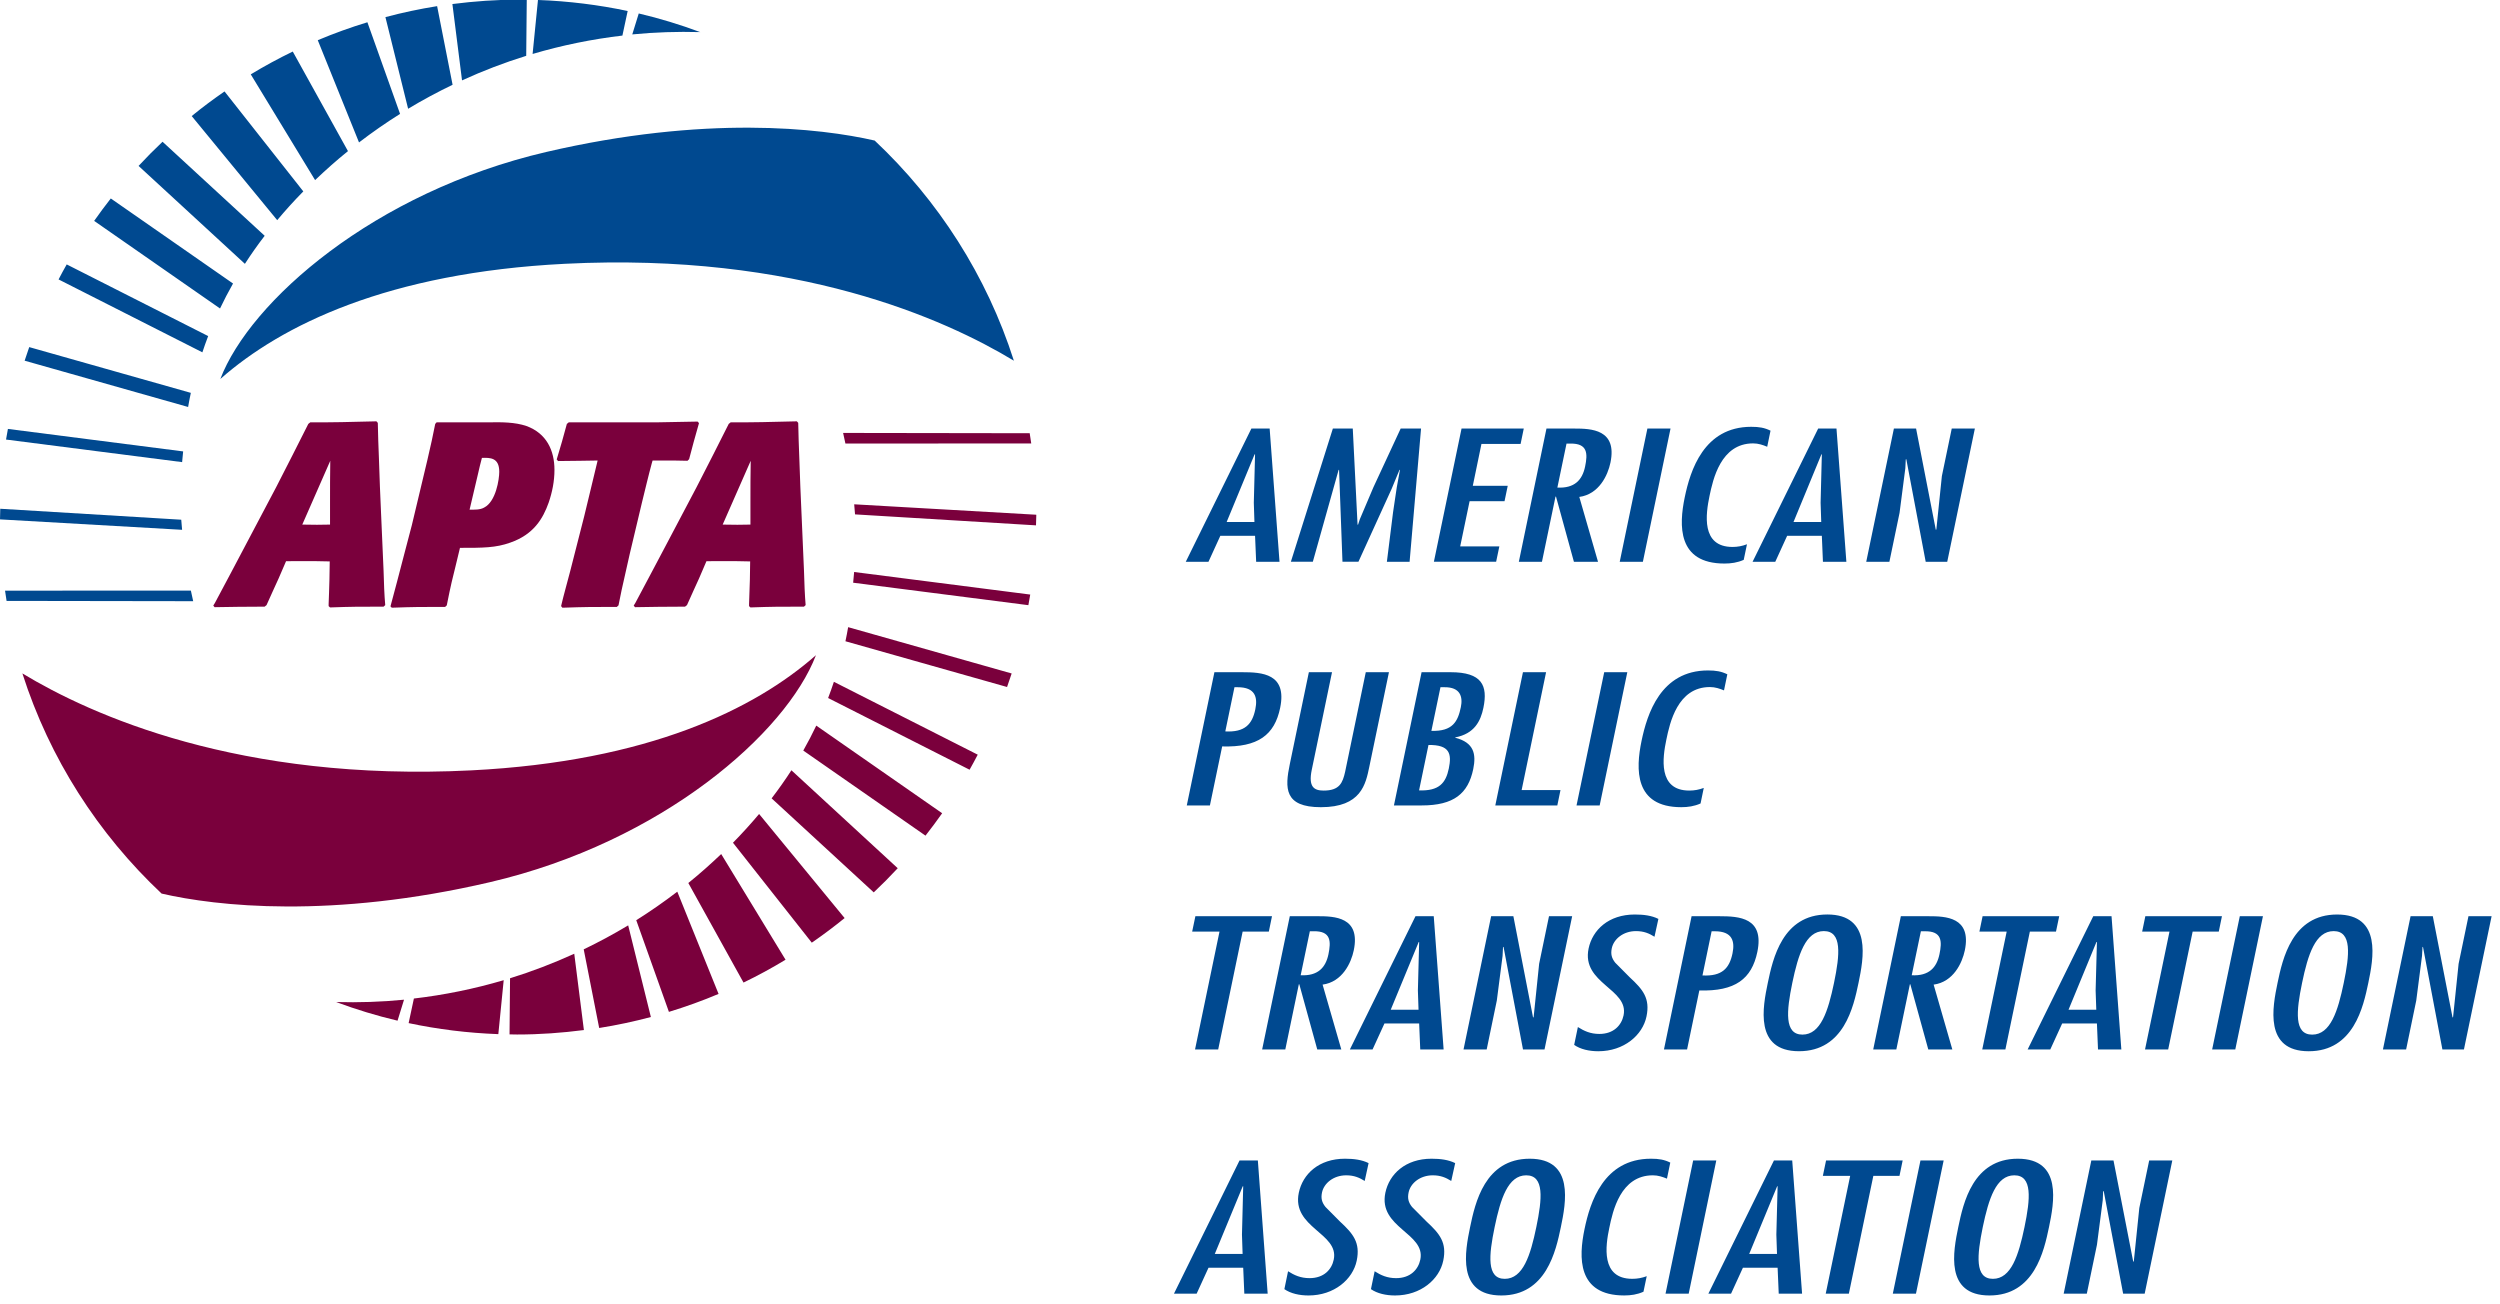 <?xml version="1.0" ?>
<svg xmlns="http://www.w3.org/2000/svg" viewBox="0 0 230 120">
    <defs id="defs2820">
        <clipPath clipPathUnits="userSpaceOnUse" id="clipPath2834">
            <path d="m 0,351.543 306.007,0 L 306.007,0 0,0 0,351.543 z" id="path2836" />
        </clipPath>
        <clipPath clipPathUnits="userSpaceOnUse" id="clipPath2846">
            <path d="m 304.942,396.814 307.164,0 0,-396.814 -307.164,0 0,396.814 z" id="path2848" />
        </clipPath>
        <clipPath clipPathUnits="userSpaceOnUse" id="clipPath2860">
            <path d="m 0,790.881 612.025,0 0,-345.308 -612.025,0 0,345.308 z" id="path2862" />
        </clipPath>
        <clipPath clipPathUnits="userSpaceOnUse" id="clipPath2876">
            <path d="M 0,0 612,0 612,792 0,792 0,0 z" id="path2878" />
        </clipPath>
        <clipPath clipPathUnits="userSpaceOnUse" id="clipPath2892">
            <path d="m 31.658,356 145.017,0 0,82.237 -145.017,0 0,-82.237 z" id="path2894" />
        </clipPath>
    </defs>
    <g id="g2826" transform="matrix(1.25,0,0,-1.25,-43.373,572.761)">
        <g id="g3571" transform="matrix(1.344,0,0,1.344,-11.934,-124.792)">
            <path d="m 34.698,405.338 9.971,-0.571 -0.047,0.553 -9.911,0.6 c -0.004,-0.184 -0.013,-0.366 -0.013,-0.55 l 0,-0.032 z m 10.578,-4.48 -0.127,0.581 -10.176,-0.004 c 0.026,-0.188 0.054,-0.374 0.084,-0.561 l 10.219,-0.016 z m 14.195,32.701 0.527,-4.181 c 1.148,0.526 2.322,0.975 3.515,1.345 l 0.03,3.072 c -0.138,0.002 -0.276,0.006 -0.412,0.006 -1.242,0 -2.461,-0.089 -3.66,-0.242 m -2.425,-5.735 c 0.795,0.48 1.608,0.915 2.435,1.314 l -0.847,4.306 c -0.96,-0.154 -1.904,-0.354 -2.831,-0.602 l 1.243,-5.018 z m -7.169,-6.1 c 0.444,0.53 0.916,1.053 1.421,1.566 0.004,0.003 0.006,0.006 0.009,0.008 l -4.315,5.475 c -0.617,-0.428 -1.219,-0.874 -1.798,-1.348 l 4.683,-5.701 z m 19.444,10.172 c 1.237,0.121 2.48,0.161 3.721,0.126 -1.092,0.407 -2.214,0.75 -3.366,1.021 l -0.355,-1.147 z m -5.458,-1.071 c 1.612,0.477 3.258,0.811 4.918,1.007 l 0.288,1.345 c -1.592,0.338 -3.234,0.543 -4.912,0.604 l -0.294,-2.956 z m -9.506,-4.845 c 0.731,0.561 1.48,1.081 2.248,1.563 l -1.789,5.018 c -0.927,-0.282 -1.835,-0.611 -2.718,-0.982 l 2.259,-5.599 z m -7.611,-9.093 c 0.218,0.46 0.456,0.914 0.712,1.367 l -6.694,4.658 c -0.315,-0.402 -0.618,-0.81 -0.911,-1.228 l 6.893,-4.797 z m -4.461,7.807 5.823,-5.362 c 0.333,0.518 0.695,1.032 1.083,1.536 l -5.593,5.15 c -0.452,-0.427 -0.89,-0.868 -1.313,-1.324 m 9.667,-0.777 c 0.583,0.557 1.182,1.09 1.8,1.587 l -3.023,5.453 c -0.788,-0.381 -1.556,-0.799 -2.3,-1.249 l 3.523,-5.791 z m -6.173,-9.431 c 0.099,0.299 0.205,0.595 0.317,0.89 l -7.746,3.924 c -0.154,-0.27 -0.303,-0.544 -0.446,-0.822 l 7.875,-3.992 z m -1.109,-6.013 c 0.017,0.195 0.034,0.391 0.056,0.587 l -9.596,1.231 c -0.032,-0.195 -0.073,-0.387 -0.103,-0.582 l 9.643,-1.236 z m 0.328,3.02 c 0.044,0.257 0.094,0.516 0.149,0.773 l -8.85,2.506 c -0.087,-0.247 -0.171,-0.494 -0.251,-0.744 l 8.952,-2.535 z m 37.597,14.59 c -2.992,0.688 -9.293,1.4 -17.987,-0.626 -9.429,-2.2 -16.219,-8.174 -17.846,-12.431 3.352,2.954 9.183,5.82 18.87,6.308 12.704,0.642 20.845,-3.043 24.587,-5.308 -1.487,4.656 -4.145,8.786 -7.624,12.057" style="fill:#004990;fill-opacity:1;fill-rule:nonzero;stroke:none" id="path2970" />
            <path d="m 91.444,405.593 -9.97,0.571 0.046,-0.552 9.91,-0.601 c 0.005,0.184 0.016,0.367 0.016,0.551 0,0.01 -0.002,0.021 -0.002,0.031 m -10.577,4.479 0.126,-0.58 10.176,0.003 c -0.024,0.188 -0.053,0.376 -0.084,0.561 l -10.218,0.016 z m -14.195,-32.699 -0.528,4.179 c -1.148,-0.524 -2.322,-0.974 -3.516,-1.343 l -0.028,-3.073 c 0.138,-0.002 0.273,-0.007 0.413,-0.007 1.239,0 2.46,0.089 3.659,0.244 m 2.425,5.733 c -0.795,-0.479 -1.607,-0.915 -2.435,-1.314 l 0.847,-4.306 c 0.961,0.153 1.904,0.354 2.831,0.601 l -1.243,5.019 z m 7.17,6.099 c -0.445,-0.529 -0.917,-1.052 -1.423,-1.566 -0.001,-0.003 -0.006,-0.005 -0.008,-0.008 l 4.316,-5.473 c 0.616,0.425 1.217,0.874 1.798,1.347 l -4.683,5.7 z M 56.822,379.035 c -1.237,-0.123 -2.48,-0.162 -3.721,-0.128 1.092,-0.405 2.214,-0.749 3.366,-1.021 l 0.355,1.149 z m 5.458,1.069 c -1.613,-0.477 -3.258,-0.811 -4.918,-1.005 l -0.288,-1.346 c 1.593,-0.339 3.233,-0.543 4.912,-0.604 l 0.294,2.955 z m 9.507,4.846 c -0.731,-0.559 -1.481,-1.08 -2.248,-1.562 l 1.789,-5.02 c 0.928,0.284 1.835,0.61 2.719,0.984 l -2.26,5.598 z m 7.61,9.095 c -0.218,-0.46 -0.456,-0.915 -0.711,-1.367 l 6.693,-4.659 c 0.314,0.401 0.619,0.81 0.912,1.227 l -6.894,4.799 z m 4.461,-7.81 -5.822,5.364 c -0.335,-0.519 -0.696,-1.032 -1.084,-1.538 l 5.593,-5.149 c 0.452,0.427 0.891,0.868 1.313,1.323 m -9.667,0.777 c -0.584,-0.556 -1.183,-1.089 -1.8,-1.587 l 3.022,-5.452 c 0.788,0.381 1.556,0.799 2.302,1.251 l -3.524,5.788 z m 6.171,9.431 c -0.097,-0.297 -0.204,-0.594 -0.316,-0.887 l 7.747,-3.927 c 0.153,0.271 0.301,0.546 0.446,0.824 l -7.877,3.99 z m 1.109,6.014 c -0.017,-0.195 -0.034,-0.392 -0.054,-0.587 l 9.595,-1.23 c 0.033,0.194 0.073,0.385 0.102,0.581 l -9.643,1.236 z m -0.328,-3.021 c -0.045,-0.256 -0.093,-0.515 -0.148,-0.772 l 8.85,-2.505 c 0.087,0.247 0.172,0.491 0.252,0.741 l -8.954,2.536 z M 43.547,384.846 c 2.991,-0.69 9.293,-1.402 17.987,0.626 9.429,2.2 16.218,8.172 17.846,12.429 -3.352,-2.953 -9.182,-5.818 -18.869,-6.307 -12.705,-0.642 -20.847,3.042 -24.588,5.309 1.487,-4.657 4.146,-8.787 7.624,-12.057 m 32.26,23.701 c -0.015,-0.744 -0.015,-1.56 -0.015,-2.304 l 0,-1.19 c -0.618,-0.014 -0.783,-0.014 -1.52,0 l 1.535,3.494 z m 2.527,2.161 c -1.73,-0.042 -2.122,-0.057 -3.626,-0.057 l -0.105,-0.085 c -0.827,-1.661 -0.932,-1.833 -1.761,-3.465 l -1.684,-3.193 c -0.437,-0.844 -1.174,-2.204 -1.67,-3.149 l -0.089,-0.142 0.073,-0.087 c 0.994,0.014 1.55,0.029 2.739,0.029 l 0.107,0.085 c 0.224,0.487 0.45,1.017 0.661,1.462 l 0.405,0.943 c 0.948,0 1.265,0.015 2.393,-0.013 l -0.015,-0.989 c -0.016,-0.572 -0.031,-0.916 -0.045,-1.346 l 0,-0.113 0.075,-0.072 c 1.204,0.043 1.594,0.043 2.933,0.043 l 0.09,0.085 c -0.044,0.502 -0.074,1.246 -0.09,1.875 l -0.134,3.093 c -0.046,1.016 -0.09,2.034 -0.121,3.05 -0.015,0.314 -0.061,1.675 -0.061,1.961 l -0.075,0.085 z m -9.15,-7.256 c -0.467,-2.049 -0.511,-2.276 -0.616,-2.821 l -0.091,-0.086 c -1.309,0 -1.701,0 -2.979,-0.044 l -0.075,0.087 c 0.12,0.53 0.361,1.374 0.496,1.904 l 0.767,3.005 c 0.196,0.845 0.542,2.207 0.738,3.065 l -0.948,-0.015 c -0.181,0 -1.036,-0.014 -1.218,-0.014 l -0.075,0.087 c 0.24,0.801 0.346,1.158 0.556,1.946 l 0.105,0.086 4.814,0 c 0.633,0.015 1.61,0.029 2.242,0.042 l 0.075,-0.084 c -0.256,-0.916 -0.345,-1.205 -0.541,-1.976 l -0.09,-0.087 c -0.691,0.015 -0.768,0.015 -1.113,0.015 l -0.797,0 c -0.016,-0.057 -0.032,-0.1 -0.046,-0.158 -0.165,-0.6 -0.392,-1.559 -0.541,-2.161 l -0.663,-2.791 z m -8.307,4.394 c 0.06,0.286 0.137,0.572 0.21,0.859 0.437,0.014 0.95,0.028 0.95,-0.759 0,-0.414 -0.181,-1.632 -0.828,-1.961 -0.226,-0.13 -0.526,-0.115 -0.797,-0.115 l 0.465,1.976 z m -0.992,-4.067 c 1.264,0 1.956,0 2.753,0.286 1.279,0.445 1.79,1.305 2.105,2.192 0.196,0.573 0.317,1.173 0.317,1.789 0,1.074 -0.437,2.005 -1.535,2.405 -0.631,0.215 -1.354,0.215 -2.105,0.201 l -2.814,0 -0.076,-0.086 c -0.239,-1.231 -0.482,-2.205 -1.279,-5.54 l -0.466,-1.777 c -0.225,-0.887 -0.466,-1.774 -0.706,-2.675 l 0.074,-0.073 c 1.234,0.044 1.594,0.044 2.92,0.044 l 0.09,0.085 c 0.226,1.145 0.331,1.546 0.481,2.148 l 0.241,1.001 z m -7.102,4.768 c -0.013,-0.744 -0.013,-1.56 -0.013,-2.304 l 0,-1.19 c -0.619,-0.014 -0.783,-0.014 -1.52,0 l 1.533,3.494 z m 2.528,2.161 c -1.73,-0.042 -2.122,-0.057 -3.625,-0.057 l -0.106,-0.085 c -0.828,-1.661 -0.933,-1.833 -1.76,-3.465 l -1.686,-3.193 c -0.435,-0.844 -1.172,-2.204 -1.67,-3.149 l -0.088,-0.142 0.074,-0.087 c 0.993,0.014 1.549,0.029 2.738,0.029 l 0.105,0.085 c 0.225,0.487 0.451,1.017 0.662,1.462 l 0.407,0.943 c 0.948,0 1.264,0.015 2.391,-0.013 l -0.016,-0.989 c -0.013,-0.572 -0.029,-0.916 -0.044,-1.346 l 0,-0.113 0.077,-0.072 c 1.203,0.043 1.593,0.043 2.932,0.043 l 0.091,0.085 c -0.046,0.502 -0.076,1.246 -0.091,1.875 l -0.135,3.093 c -0.045,1.016 -0.09,2.034 -0.119,3.05 -0.016,0.314 -0.062,1.675 -0.062,1.961 l -0.075,0.085 z" style="fill:#7a003c;fill-opacity:1;fill-rule:nonzero;stroke:none" id="path3030" />
            <path d="m 149.848,368.064 -0.318,-2.449 -0.556,-2.68 -1.267,0 1.514,7.295 1.215,0 1.081,-5.544 0.031,0.02 0.301,2.922 0.541,2.602 1.266,0 -1.513,-7.295 -1.179,0 -1.064,5.622 -0.031,-0.02 -0.021,-0.473 z m -4.842,1.354 c 1.002,0 0.877,-1.286 0.556,-2.835 -0.323,-1.548 -0.729,-2.834 -1.73,-2.834 -1.002,0 -0.872,1.286 -0.555,2.834 0.324,1.549 0.729,2.835 1.729,2.835 m 0.189,0.909 c -2.457,0 -2.986,-2.428 -3.259,-3.744 -0.273,-1.315 -0.751,-3.745 1.706,-3.745 2.459,0 2.988,2.43 3.262,3.745 0.272,1.316 0.751,3.744 -1.709,3.744 m -5.577,-7.392 -1.268,0 1.515,7.296 1.27,0 -1.517,-7.296 z m -0.728,7.296 -0.174,-0.842 -1.432,0 -1.341,-6.454 -1.267,0 1.34,6.454 -1.496,0 0.175,0.842 4.195,0 z m -6.881,-5.118 -1.523,0 1.531,3.706 0.025,0 -0.069,-2.651 0.036,-1.055 z m -0.168,5.118 -3.592,-7.296 1.242,0 0.651,1.422 1.9,0 0.061,-1.422 1.279,0 -0.54,7.296 -1.001,0 z m -4.669,-7.296 -1.268,0 1.513,7.296 1.267,0 -1.512,-7.296 z m -1.19,6.3 c -0.234,0.096 -0.482,0.183 -0.772,0.183 -1.775,0 -2.2,-1.972 -2.386,-2.883 -0.203,-0.967 -0.478,-2.785 1.259,-2.785 0.277,0 0.531,0.047 0.791,0.144 l -0.178,-0.851 c -0.348,-0.156 -0.687,-0.204 -1.056,-0.204 -2.584,0 -2.491,2.101 -2.173,3.629 0.301,1.46 1.041,3.859 3.639,3.859 0.431,0 0.725,-0.048 1.058,-0.212 l -0.182,-0.88 z m -7.707,0.183 c 1.002,0 0.874,-1.286 0.553,-2.835 -0.32,-1.548 -0.726,-2.834 -1.729,-2.834 -1,0 -0.874,1.286 -0.553,2.834 0.321,1.549 0.729,2.835 1.729,2.835 m 0.191,0.909 c -2.46,0 -2.99,-2.428 -3.264,-3.744 -0.271,-1.315 -0.749,-3.745 1.708,-3.745 2.458,0 2.988,2.43 3.262,3.745 0.273,1.316 0.752,3.744 -1.706,3.744 m -4.297,-1.218 c -0.292,0.183 -0.583,0.309 -1.012,0.309 -0.698,0 -1.22,-0.435 -1.323,-0.939 -0.066,-0.319 -0.013,-0.541 0.188,-0.793 l 0.798,-0.803 c 0.723,-0.667 1.118,-1.152 0.912,-2.139 -0.212,-1.025 -1.231,-1.906 -2.64,-1.906 -0.493,0 -0.977,0.107 -1.32,0.347 l 0.203,0.979 c 0.335,-0.213 0.68,-0.377 1.175,-0.377 0.785,0 1.214,0.474 1.326,1.016 0.302,1.451 -2.313,1.74 -1.915,3.658 0.213,1.025 1.098,1.866 2.529,1.866 0.483,0 0.927,-0.057 1.295,-0.241 l -0.216,-0.977 z m -4.739,0 c -0.293,0.183 -0.584,0.309 -1.014,0.309 -0.697,0 -1.218,-0.435 -1.324,-0.939 -0.067,-0.319 -0.01,-0.541 0.19,-0.793 l 0.798,-0.803 c 0.723,-0.667 1.118,-1.152 0.913,-2.139 -0.213,-1.025 -1.234,-1.906 -2.64,-1.906 -0.495,0 -0.98,0.107 -1.322,0.347 l 0.202,0.979 c 0.337,-0.213 0.682,-0.377 1.178,-0.377 0.787,0 1.213,0.474 1.324,1.016 0.304,1.451 -2.312,1.74 -1.914,3.658 0.213,1.025 1.097,1.866 2.53,1.866 0.48,0 0.926,-0.057 1.292,-0.241 l -0.213,-0.977 z m -6.686,-3.996 -1.523,0 1.531,3.706 0.025,0 -0.068,-2.651 0.035,-1.055 z m -0.168,5.118 -3.592,-7.296 1.242,0 0.651,1.422 1.9,0 0.061,-1.422 1.279,0 -0.538,7.296 -1.003,0 z m 64.755,11.206 -0.316,-2.448 -0.555,-2.68 -1.27,0 1.514,7.297 1.218,0 1.08,-5.546 0.029,0.019 0.303,2.923 0.54,2.604 1.267,0 -1.515,-7.297 -1.179,0 -1.064,5.621 -0.026,-0.018 -0.026,-0.475 z m -4.838,1.354 c 1.002,0 0.873,-1.287 0.552,-2.835 -0.32,-1.547 -0.726,-2.834 -1.728,-2.834 -1.003,0 -0.874,1.287 -0.554,2.834 0.321,1.548 0.728,2.835 1.73,2.835 m 0.188,0.909 c -2.457,0 -2.987,-2.428 -3.261,-3.744 -0.272,-1.314 -0.75,-3.744 1.707,-3.744 2.459,0 2.989,2.43 3.263,3.744 0.272,1.316 0.751,3.744 -1.709,3.744 m -5.576,-7.391 -1.267,0 1.514,7.297 1.267,0 -1.514,-7.297 z m -0.731,7.297 -0.173,-0.843 -1.431,0 -1.34,-6.454 -1.268,0 1.34,6.454 -1.497,0 0.174,0.843 4.195,0 z m -6.881,-5.12 -1.52,0 1.528,3.707 0.027,0 -0.071,-2.652 0.036,-1.055 z m -0.166,5.12 -3.593,-7.296 1.24,0 0.651,1.423 1.903,0 0.059,-1.423 1.278,0 -0.537,7.296 -1.001,0 z m -1.865,2e-4 -0.176,-0.843 -1.431,0 -1.34,-6.454 -1.267,0 1.338,6.454 -1.494,0 0.175,0.843 4.195,0 z m -8.672,0 1.52,0 c 0.926,0 2.362,-0.04 1.984,-1.868 -0.143,-0.688 -0.626,-1.733 -1.708,-1.878 l 1.024,-3.551 -1.317,0 -0.984,3.57 -0.024,0 -0.742,-3.57 -1.266,0 1.513,7.297 z m 2.115,-2.082 c 0.145,0.696 0.152,1.277 -0.816,1.258 l -0.201,0 -0.502,-2.409 c 0.94,-0.048 1.367,0.416 1.519,1.151 m -6.329,1.268 c 1.002,0 0.877,-1.287 0.555,-2.835 -0.323,-1.547 -0.729,-2.834 -1.729,-2.834 -1.002,0 -0.874,1.287 -0.555,2.834 0.323,1.548 0.729,2.835 1.729,2.835 m 0.188,0.909 c -2.457,0 -2.985,-2.428 -3.259,-3.744 -0.273,-1.314 -0.752,-3.744 1.708,-3.744 2.459,0 2.986,2.43 3.26,3.744 0.273,1.316 0.751,3.744 -1.709,3.744 m -6.16,-0.919 c 0.965,0 1.104,-0.551 0.968,-1.209 -0.168,-0.813 -0.568,-1.267 -1.645,-1.21 l 0.501,2.419 0.176,0 z m -1.52,-6.473 0.671,3.232 c 1.965,-0.058 2.868,0.63 3.177,2.11 0.389,1.877 -0.99,1.955 -2.079,1.955 l -1.522,0 -1.513,-7.297 1.266,0 z m -1.785,6.173 c -0.292,0.184 -0.581,0.309 -1.014,0.309 -0.697,0 -1.218,-0.435 -1.324,-0.939 -0.066,-0.319 -0.01,-0.541 0.19,-0.793 l 0.798,-0.803 c 0.723,-0.667 1.118,-1.15 0.913,-2.138 -0.212,-1.025 -1.232,-1.906 -2.64,-1.906 -0.493,0 -0.98,0.107 -1.321,0.348 l 0.203,0.977 c 0.337,-0.212 0.681,-0.377 1.176,-0.377 0.785,0 1.213,0.475 1.326,1.016 0.302,1.452 -2.313,1.742 -1.916,3.658 0.213,1.024 1.097,1.866 2.53,1.866 0.48,0 0.926,-0.056 1.293,-0.241 l -0.214,-0.977 z m -8.318,-1.045 -0.316,-2.448 -0.555,-2.68 -1.268,0 1.512,7.297 1.218,0 1.078,-5.546 0.031,0.019 0.302,2.923 0.54,2.604 1.268,0 -1.514,-7.297 -1.178,0 -1.066,5.621 -0.029,-0.018 -0.023,-0.475 z m -4.603,-2.951 -1.522,0 1.531,3.707 0.025,0 -0.069,-2.652 0.035,-1.055 z m -0.167,5.12 -3.593,-7.296 1.243,0 0.651,1.423 1.9,0 0.06,-1.423 1.28,0 -0.541,7.296 -1,0 z m -6.287,-3.232 0.502,2.409 0.203,0 c 0.967,0.019 0.958,-0.562 0.816,-1.259 -0.153,-0.734 -0.578,-1.198 -1.521,-1.15 m -2.11,-4.064 1.268,0 0.741,3.57 0.025,0 0.984,-3.57 1.317,0 -1.025,3.551 c 1.082,0.145 1.565,1.19 1.707,1.878 0.382,1.828 -1.055,1.868 -1.983,1.868 l -1.52,0 -1.514,-7.297 z m 0.539,7.297 -0.173,-0.843 -1.434,0 -1.339,-6.454 -1.268,0 1.34,6.454 -1.497,0 0.176,0.843 4.195,0 z m 24.753,12.366 c -0.234,0.096 -0.482,0.183 -0.773,0.183 -1.774,0 -2.197,-1.973 -2.385,-2.883 -0.202,-0.968 -0.477,-2.786 1.258,-2.786 0.28,0 0.531,0.048 0.792,0.145 l -0.176,-0.852 c -0.35,-0.154 -0.69,-0.203 -1.056,-0.203 -2.586,0 -2.493,2.099 -2.176,3.628 0.304,1.461 1.041,3.86 3.639,3.86 0.431,0 0.726,-0.049 1.059,-0.211 l -0.182,-0.881 z m -6.809,-6.3 -1.267,0 1.516,7.296 1.265,0 -1.514,-7.296 z m -2.934,7.296 -1.339,-6.453 2.128,0 -0.174,-0.843 -3.396,0 1.514,7.296 1.267,0 z m -6.441,-3.986 c 1.17,0.018 1.28,-0.484 1.114,-1.287 -0.166,-0.802 -0.536,-1.238 -1.629,-1.199 l 0.515,2.486 z m -0.369,-3.31 c 1.759,0 2.543,0.648 2.821,1.993 0.167,0.815 0.047,1.451 -0.988,1.715 l 0.004,0.018 c 1.056,0.203 1.39,0.9 1.539,1.616 0.255,1.23 -0.077,1.954 -1.799,1.954 l -1.585,0 -1.514,-7.296 1.522,0 z m 2.142,5.381 c -0.161,-0.775 -0.441,-1.336 -1.613,-1.296 l 0.497,2.389 0.215,0 c 0.875,0.009 1.019,-0.523 0.901,-1.093 m -7.055,1.915 -1.11,-5.35 c -0.194,-0.94 0.133,-1.132 0.652,-1.132 0.874,0 1.04,0.425 1.176,1.027 l 1.131,5.455 1.269,0 -1.075,-5.175 c -0.199,-0.959 -0.446,-2.217 -2.652,-2.217 -2.017,0 -1.976,1.046 -1.702,2.361 l 1.043,5.031 1.268,0 z m -5.165,-0.822 c 0.963,0 1.102,-0.551 0.965,-1.209 -0.167,-0.814 -0.567,-1.267 -1.644,-1.211 l 0.502,2.42 0.177,0 z m -1.522,-6.474 0.672,3.232 c 1.964,-0.058 2.87,0.63 3.175,2.11 0.39,1.878 -0.989,1.954 -2.078,1.954 l -1.522,0 -1.513,-7.296 1.266,0 z m 38.084,18.471 -0.317,-2.448 -0.557,-2.68 -1.268,0 1.515,7.296 1.215,0 1.08,-5.544 0.03,0.019 0.302,2.922 0.541,2.603 1.266,0 -1.513,-7.296 -1.179,0 -1.063,5.622 -0.029,-0.02 -0.023,-0.474 z m -3.771,2.168 0.541,-7.295 -1.283,0 -0.06,1.422 -1.9,0 -0.65,-1.422 -1.243,0 3.592,7.295 1.003,0 z m -0.87,-4.063 0.068,2.651 -0.024,0 -1.528,-3.706 1.519,0 -0.035,1.055 z m -2.924,3.066 c -0.234,0.098 -0.482,0.185 -0.772,0.185 -1.774,0 -2.198,-1.975 -2.388,-2.884 -0.201,-0.968 -0.477,-2.787 1.261,-2.787 0.277,0 0.53,0.048 0.791,0.147 l -0.178,-0.854 c -0.347,-0.153 -0.688,-0.202 -1.056,-0.202 -2.584,0 -2.492,2.099 -2.174,3.628 0.302,1.46 1.042,3.86 3.64,3.86 0.43,0 0.725,-0.048 1.058,-0.212 l -0.182,-0.881 z m -6.808,-6.298 -1.268,0 1.515,7.295 1.267,0 -1.514,-7.295 z m -4.683,4.063 0.501,2.409 0.203,0 c 0.966,0.02 0.96,-0.56 0.815,-1.257 -0.153,-0.736 -0.577,-1.2 -1.519,-1.152 m -2.11,-4.063 1.266,0 0.742,3.57 0.027,0 0.981,-3.57 1.32,0 -1.025,3.551 c 1.08,0.145 1.563,1.19 1.706,1.877 0.381,1.828 -1.057,1.867 -1.982,1.867 l -1.522,0 -1.513,-7.295 z m 0.27,7.295 -0.173,-0.841 -2.144,0 -0.474,-2.295 1.913,0 -0.175,-0.841 -1.913,0 -0.515,-2.475 2.144,0 -0.176,-0.843 -3.409,0 1.515,7.295 3.407,0 z m -9.364,0 0.262,-5.264 0.027,0 0.099,0.301 0.744,1.751 1.491,3.212 1.116,0 -0.627,-7.295 -1.244,0 0.339,2.718 0.202,1.354 0.175,0.959 -0.026,0 -0.432,-1.044 -1.816,-3.987 -0.874,0 -0.186,5.031 -0.025,0 -1.412,-5.031 -1.203,0 2.3,7.295 1.09,0 z m -5.385,-5.118 -1.522,0 1.531,3.706 0.025,0 -0.068,-2.651 0.034,-1.055 z m -0.167,5.118 -3.593,-7.295 1.243,0 0.65,1.423 1.901,0 0.06,-1.423 1.279,0 -0.54,7.295 -1,0 z" style="fill:#004990;fill-opacity:1;fill-rule:nonzero;stroke:none" id="path3186" />
        </g>
    </g>
</svg>